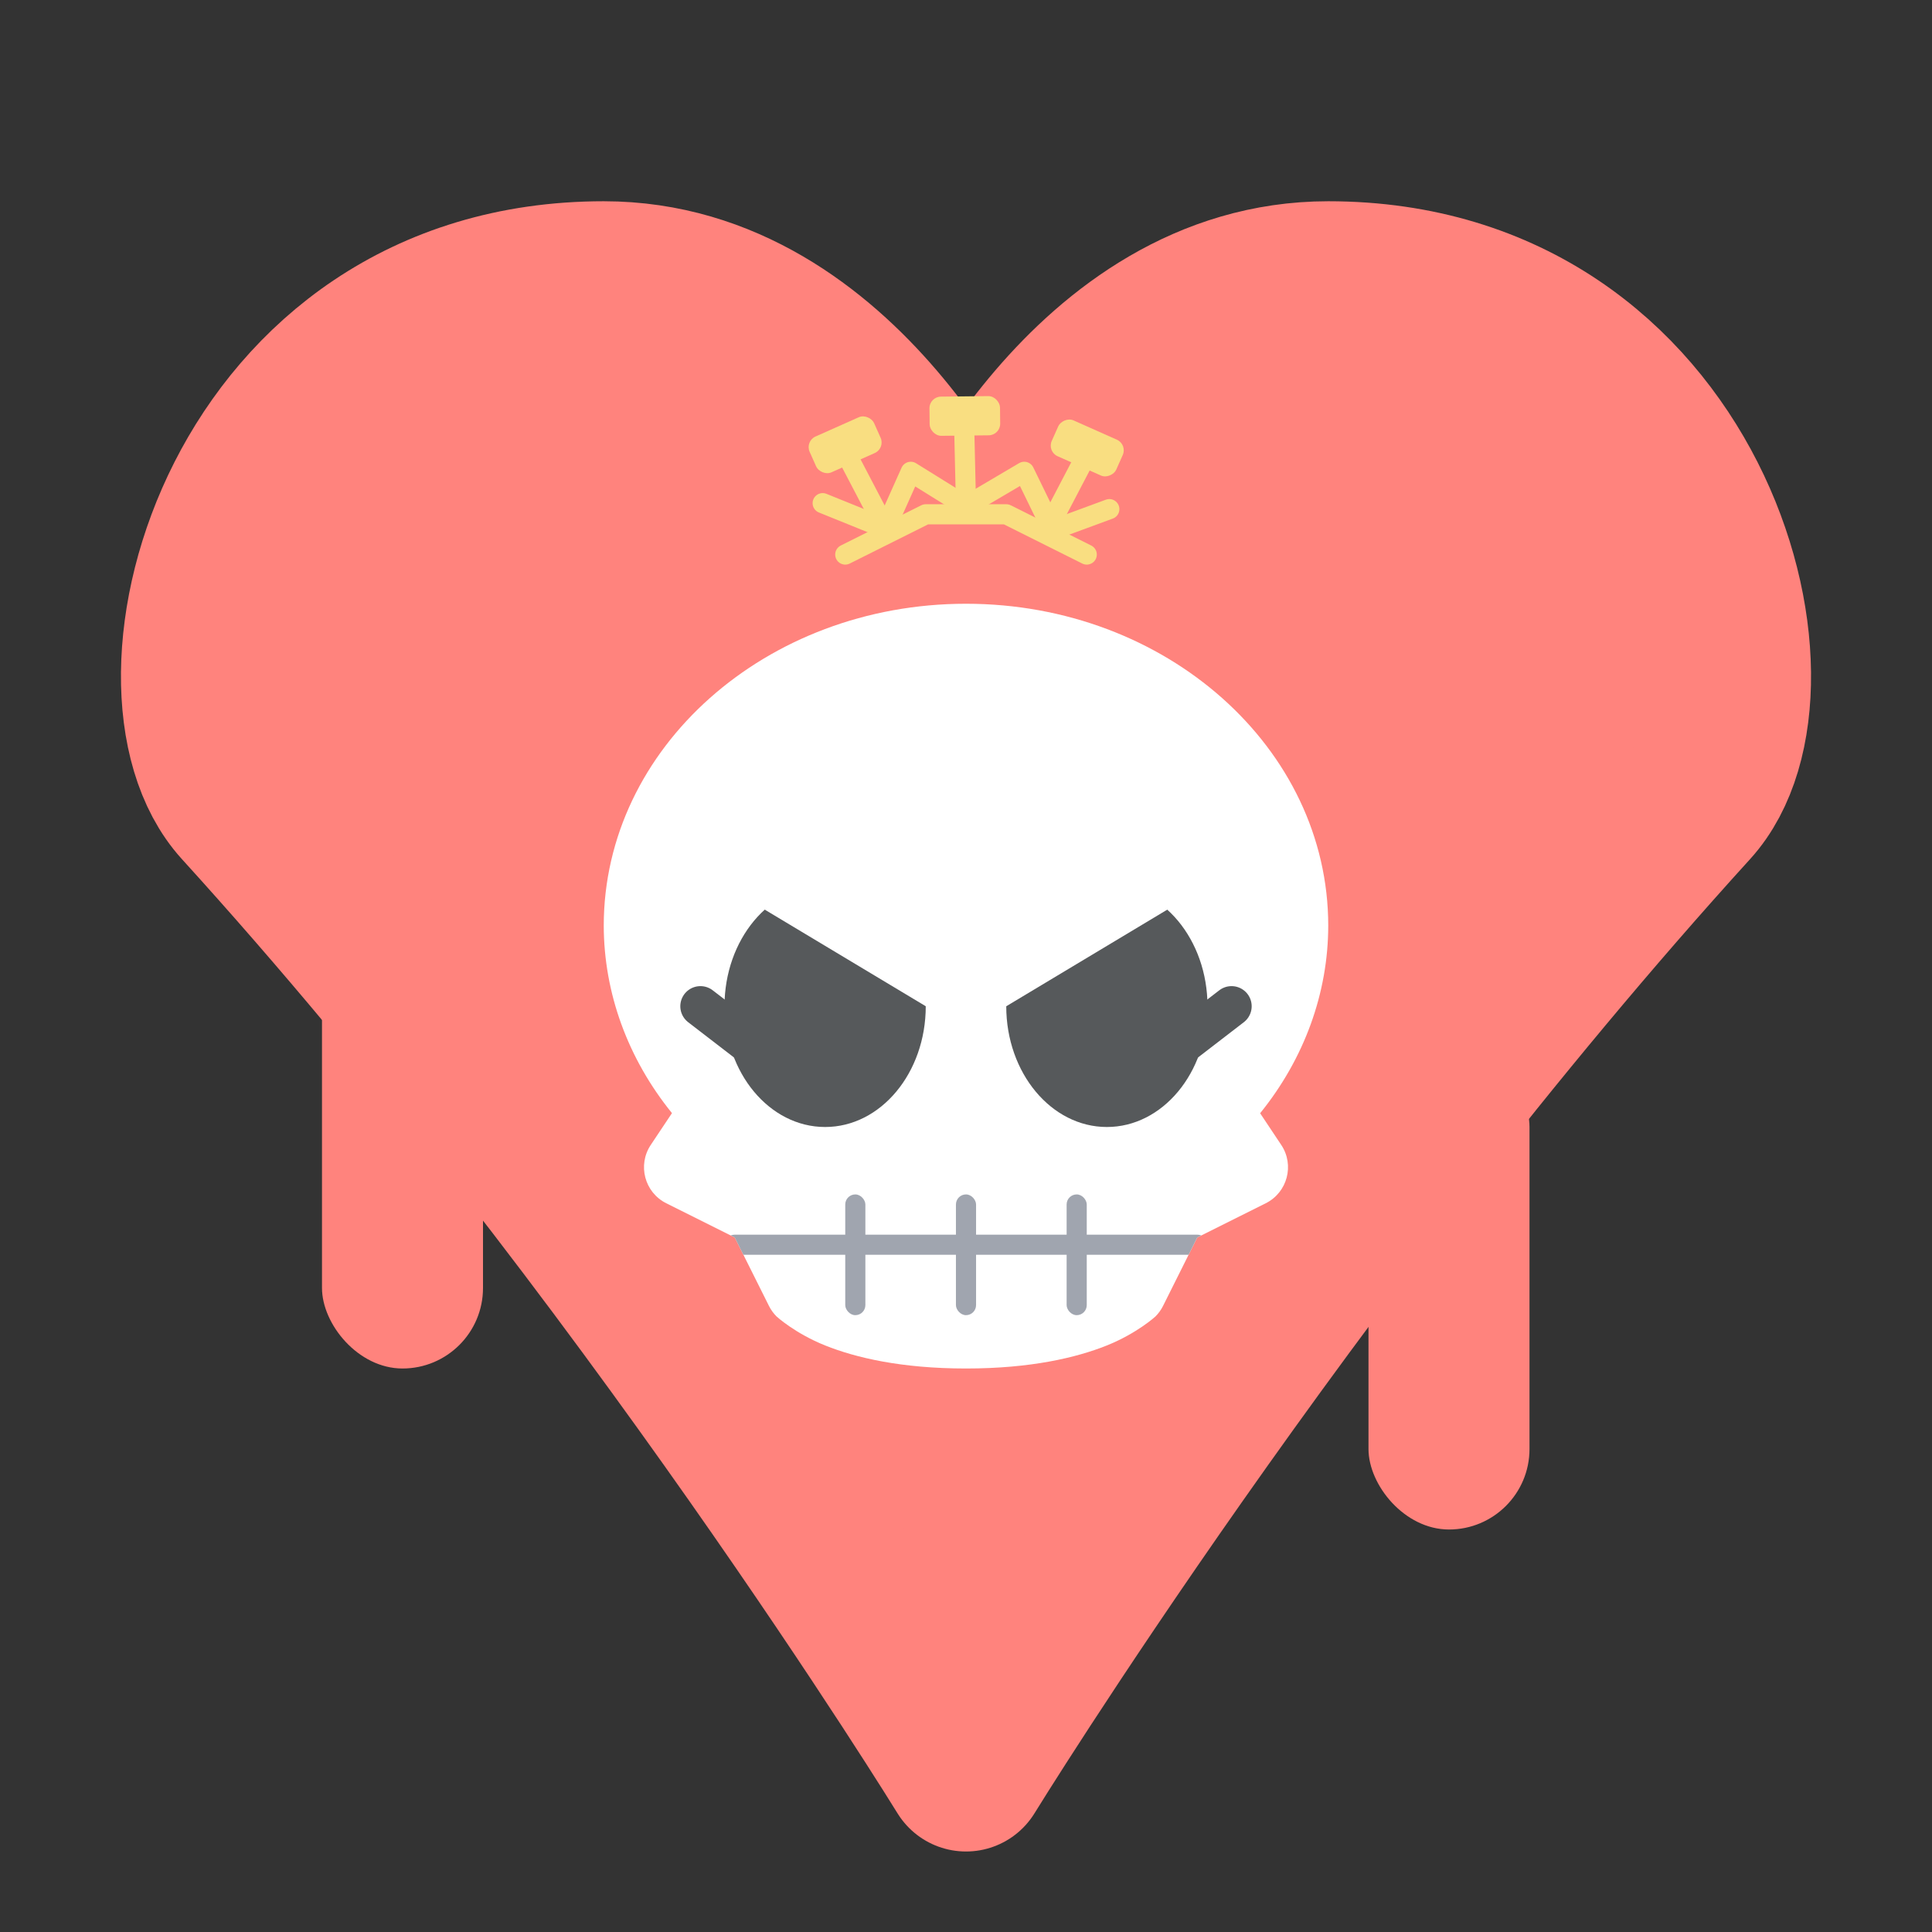 <svg width="192" height="192" version="1.1" viewBox="0 0 192 192" xmlns="http://www.w3.org/2000/svg">
 <rect x="0" y="0" width="192" height="192" fill="#333333" stroke="none"/>
 <path d="m60 28c-36 0-46.763 40.161-36 52 40 44 72 96 72 96s32-52 72-96c10.763-11.839 0-52-36-52-24 0-36 28-36 28s-12-28-36-28z" style="fill:#ff837d;stroke-linecap:round;stroke-linejoin:round;stroke-width:16;stroke:#ff837d"/>
 <path d="m96 60c-19.882 0-36 14.327-36 32 0.016 6.684 2.387 13.196 6.779 18.621l-2.107 3.16c-1.335 2.002-0.613 4.721 1.539 5.797l6.809 3.402 3.402 6.809c0.193 0.384 0.446 0.735 0.75 1.039 0 0 1.829 1.682 4.842 2.887s7.542 2.285 13.986 2.285c6.444 0 10.974-1.08 13.986-2.285 3.012-1.205 4.842-2.887 4.842-2.887 0.304-0.304 0.557-0.655 0.75-1.039l3.402-6.809 6.809-3.402c2.152-1.076 2.874-3.795 1.539-5.797l-2.098-3.148c4.391-5.43 6.759-11.946 6.769-18.633 0-17.673-16.118-32-36-32z" style="fill:#fff;paint-order:normal"/>
 <rect x="32" y="92" width="16" height="44" ry="8" style="fill:#ff837d;paint-order:normal"/>
 <rect x="136" y="104" width="16" height="48" ry="8" style="fill:#ff837d;paint-order:normal"/>
 <rect x="84" y="118.7" width="2" height="12" ry="1" style="fill:#a0a5af;paint-order:normal;stroke-width:.354"/>
 <ellipse cx="110" cy="100" rx="10" ry="12" style="fill:#56595b;paint-order:normal"/>
 <ellipse cx="82" cy="100" rx="10" ry="12" style="fill:#56595b;paint-order:normal"/>
 <path d="m72 88 20 12h8l20-12-24-4z" style="fill:#fff"/>
 <path d="m73 122.7c-0.136 0-0.267 0.029-0.385 0.078l0.404 0.203 0.859 1.719h44.242l0.859-1.719 0.404-0.203c-0.118-0.049-0.248-0.078-0.385-0.078h-46z" style="fill:#a0a5af;paint-order:normal;stroke-width:.707"/>
 <rect x="106" y="118.7" width="2" height="12" ry="1" style="fill:#a0a5af;paint-order:normal;stroke-width:.354"/>
 <rect x="95" y="118.7" width="2" height="12" ry="1" style="fill:#a0a5af;paint-order:normal;stroke-width:.354"/>
 <path d="m84 55.11 8-4h8l8 4" style="fill:none;stroke-linecap:round;stroke-linejoin:round;stroke-width:2;stroke:#f9de81"/>
 <path d="m81.756 50.003 6.232 2.522 2.522-5.638 5.49 3.413 5.787-3.413 2.819 5.787 5.638-2.077" style="fill:none;stroke-linecap:round;stroke-linejoin:round;stroke-width:2;stroke:#f9de81"/>
 <path d="m87.988 52.526-3.413-6.529" style="fill:none;stroke-linecap:round;stroke-linejoin:round;stroke-width:2;stroke:#f9de81"/>
 <rect transform="rotate(-24.004)" x="55.237" y="72.598" width="7.011" height="3.895" ry="1.15" style="fill:#f9de81;paint-order:normal"/>
 <path d="m103.99 52.822 3.413-6.529" style="fill:none;stroke-linecap:round;stroke-linejoin:round;stroke-width:2;stroke:#f9de81"/>
 <rect transform="matrix(-.914 -.407 -.407 .914 0 0)" x="-120.26" y="-5.23" width="7.011" height="3.895" ry="1.15" style="fill:#f9de81;paint-order:normal"/>
 <path d="m96.008 50.573-0.17-7.365" style="fill:none;stroke-linecap:round;stroke-linejoin:round;stroke-width:2;stroke:#f9de81"/>
 <rect transform="rotate(-.62)" x="91.925" y="40.426" width="7.011" height="3.895" ry="1.15" style="fill:#f9de81;paint-order:normal"/>
 <path d="m69.608 100 10.392 8" style="fill:none;stroke-linecap:round;stroke-linejoin:round;stroke-width:4;stroke:#56595b"/>
 <path d="m122.39 100-10.392 8" style="fill:none;stroke-linecap:round;stroke-linejoin:round;stroke-width:4;stroke:#56595b"/>
</svg>
